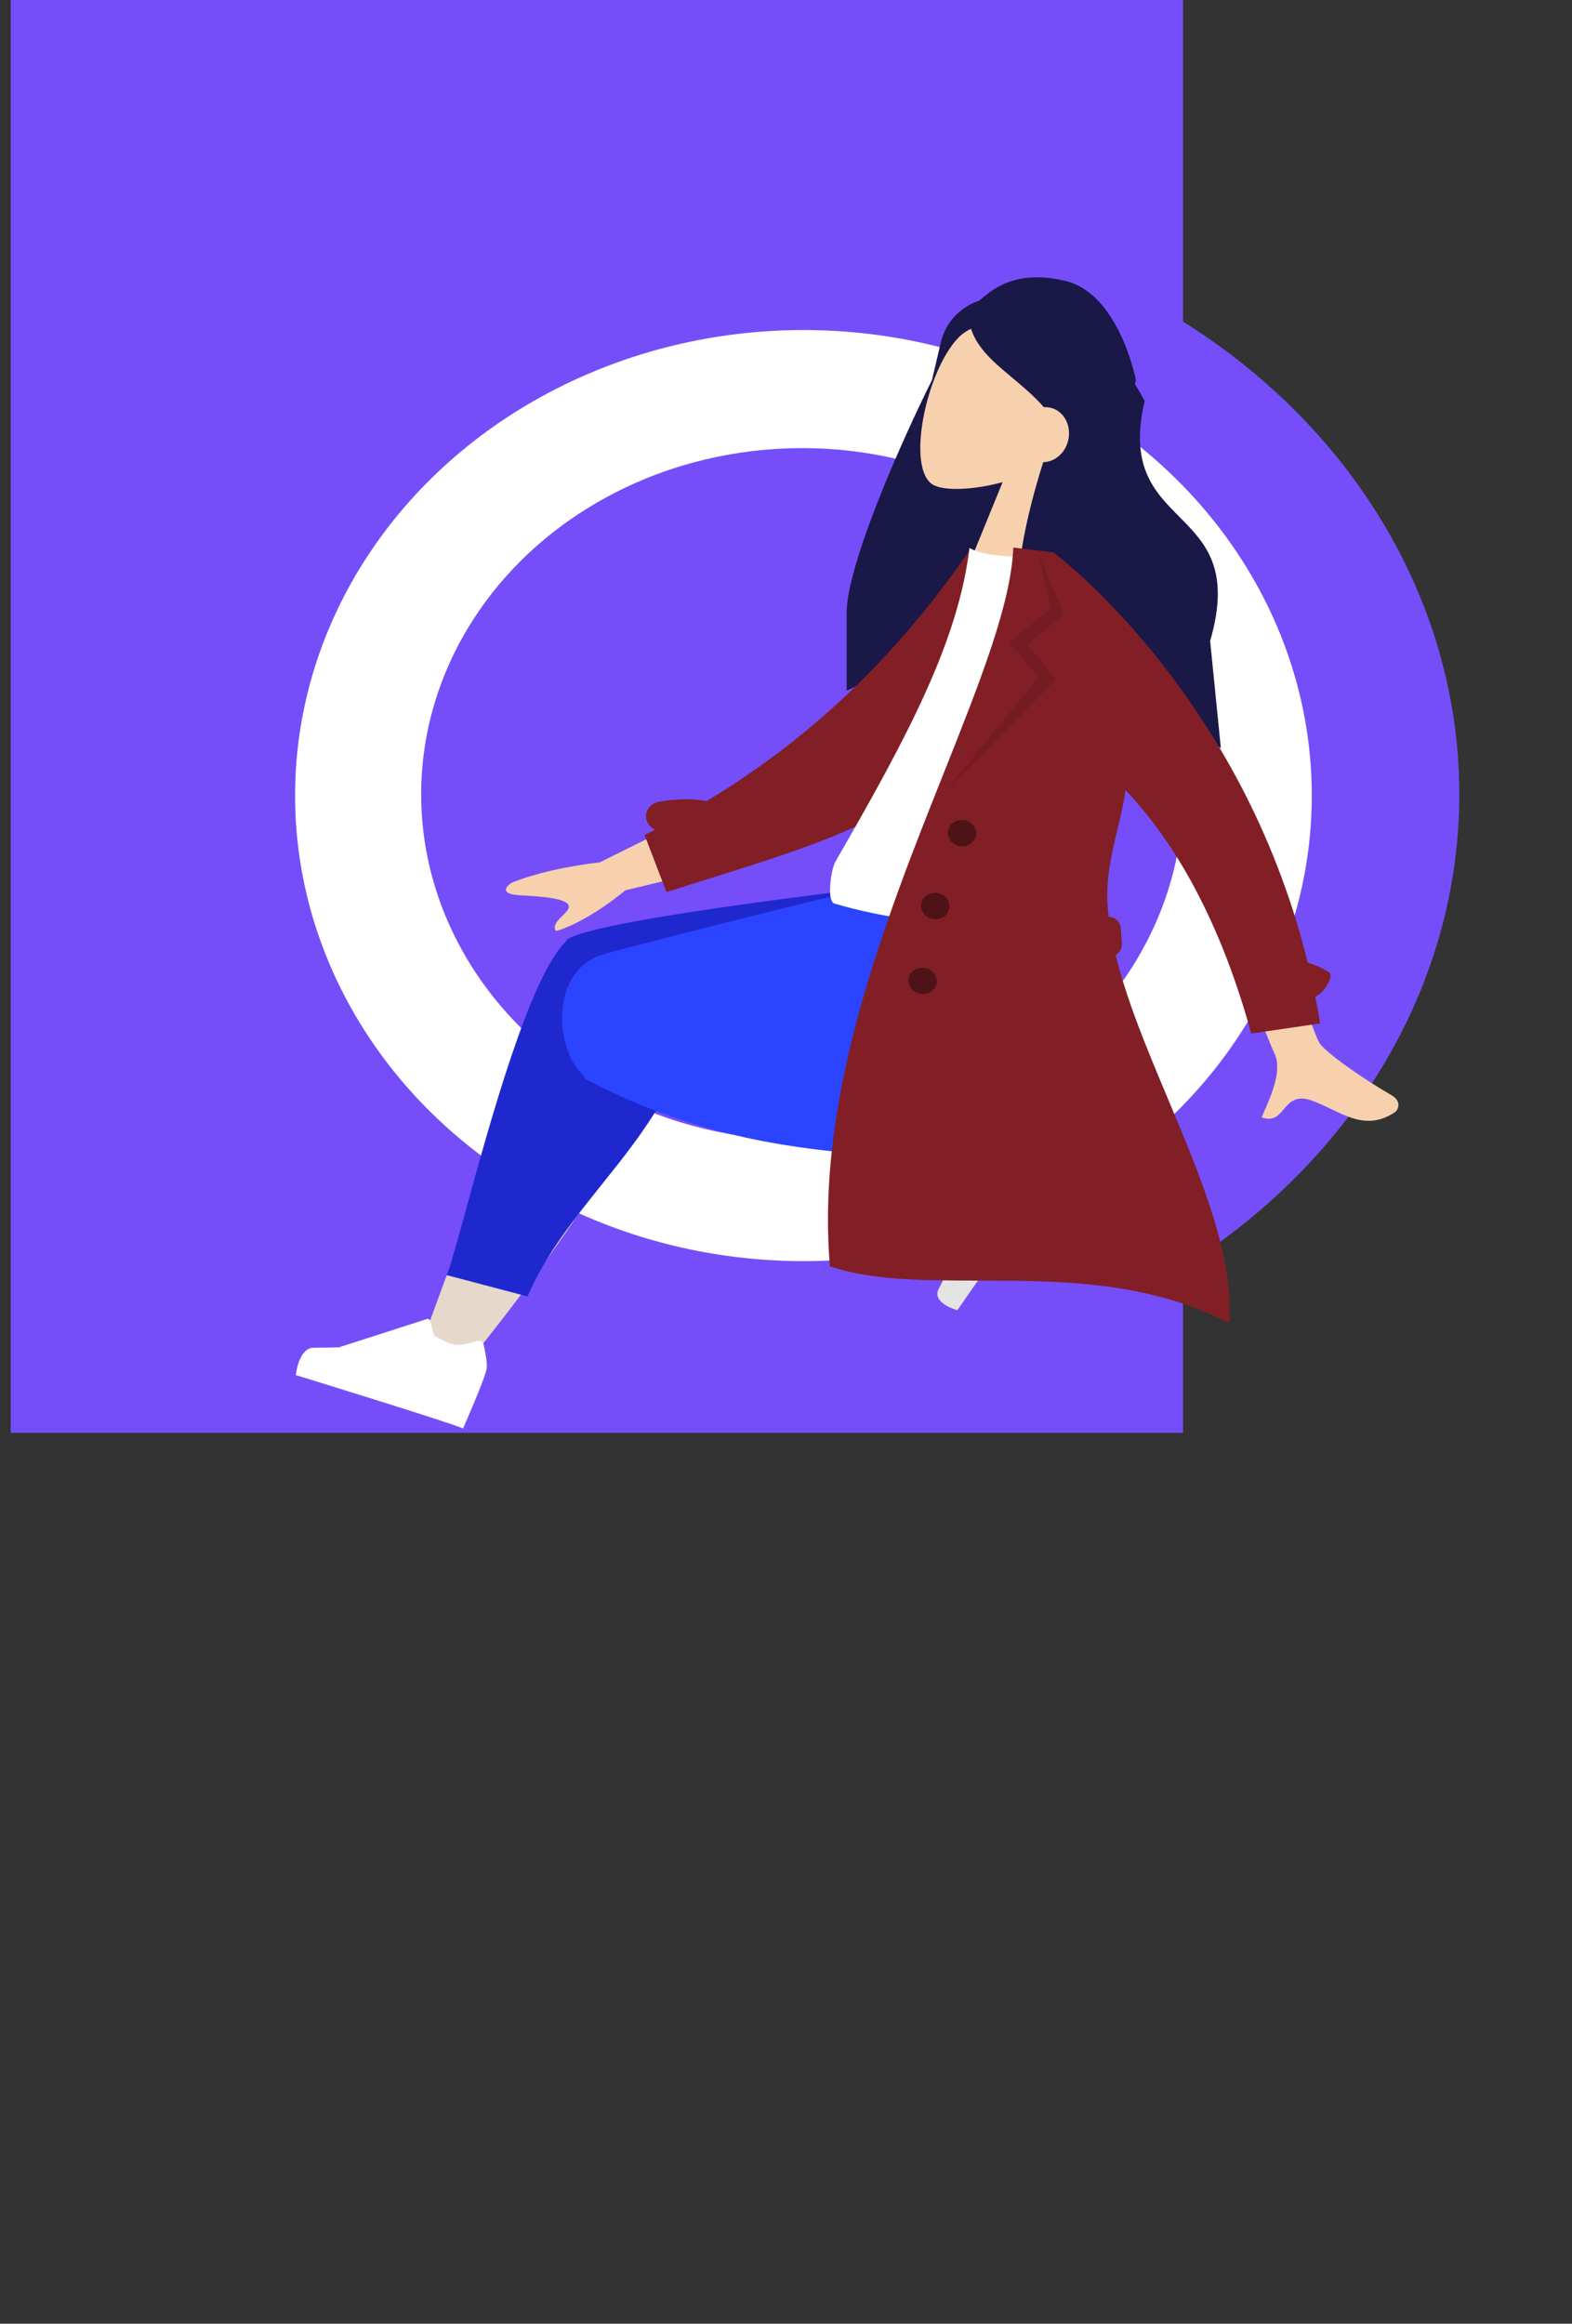 <svg width="586" height="866" viewBox="0 0 586 866" fill="none" xmlns="http://www.w3.org/2000/svg">
<rect x="0" y="0" width="586" height="866" fill="#333333" stroke="none"/>
<rect x="4" width="437" height="534" fill="#754EF9"/>
<ellipse cx="299.5" cy="296" rx="244.5" ry="216" fill="#754EF9"/>
<ellipse cx="299.5" cy="296.5" rx="189.5" ry="173.5" fill="white"/>
<ellipse cx="299" cy="296" rx="142" ry="129" fill="#754EF9"/>
<path fill-rule="evenodd" clip-rule="evenodd" d="M402.86 117.781C414.419 120.496 421.589 132.068 418.873 143.628L400.987 219.77C398.272 231.33 386.7 238.499 375.14 235.784L367.115 233.899C367.111 233.912 367.107 233.926 367.104 233.94L315.608 257.374L315.608 228.374C315.608 210.587 336.229 163.953 347.408 141.68L350.711 127.616C353.427 116.057 364.999 108.887 376.558 111.602L402.86 117.781Z" fill="#191847"/>
<path fill-rule="evenodd" clip-rule="evenodd" d="M373.742 179.702C362.695 182.67 352.459 182.953 348.179 180.851C337.447 175.578 345.098 138.326 357.302 125.798C369.507 113.271 416.124 117.512 411.609 146.952C410.041 157.17 403.214 165.014 394.518 170.68L394.814 225.637L358.461 217.097L373.742 179.702Z" fill="#F7D1AE"/>
<path fill-rule="evenodd" clip-rule="evenodd" d="M425.716 147.644C424.813 146.056 423.939 144.52 423.043 143.119L423.445 141.661C423.445 141.661 417.225 109.418 397.128 104.697C377.049 99.981 368.309 108.664 360.879 116.045L360.859 116.065C361.202 127.288 368.707 133.56 377.196 140.652C381.176 143.978 385.371 147.483 389.146 151.765C389.963 151.707 390.793 151.77 391.621 151.964C396.559 153.124 399.508 158.553 398.208 164.089C397.082 168.883 393.139 172.186 388.897 172.233C381.989 193.86 377.107 218.566 381.285 225.808L455.108 278.874L451.108 238.874C458.924 212.042 449.283 202.328 439.573 192.544C430.303 183.204 420.97 173.8 426.707 149.378C426.371 148.796 426.042 148.216 425.716 147.644Z" fill="#191847"/>
<path fill-rule="evenodd" clip-rule="evenodd" d="M227.735 432.705C219.884 447.157 201.484 474.135 176.904 504.714L158.1 498.316C184.754 424.445 205.279 375.877 215.305 361.538C221.93 352.064 262.085 357.975 254.839 377.752C251.801 386.045 241.178 407.96 227.735 432.705ZM300.037 381.355C323.932 388.072 372.81 407.504 386.712 413.506C395.449 417.277 388.509 425.635 380.875 423.905C379.582 423.612 374.998 422.664 368.157 421.249C346.186 416.705 300.938 407.347 266.72 399.421C248.703 395.247 261.617 370.917 280.243 375.916C286.51 377.597 293.17 379.425 300.037 381.355Z" fill="#E6D8CB"/>
<path fill-rule="evenodd" clip-rule="evenodd" d="M210.909 350.819C214.56 343.077 339.562 329.176 339.562 329.176L349.521 330.383L348.481 338.964L259.957 368.229C259.914 369.514 259.683 370.851 259.241 372.236C256.304 401.53 240.131 421.72 224.119 441.71C213.648 454.782 203.246 467.769 196.659 483.159L166.405 475.186C167.558 473.175 170.134 463.791 173.655 450.96C182.535 418.609 197.428 364.347 210.697 351.121C210.743 351.075 210.79 351.029 210.838 350.984C210.86 350.929 210.883 350.874 210.909 350.819Z" fill="#1F28CF"/>
<path fill-rule="evenodd" clip-rule="evenodd" d="M333.907 400.947C341.742 400.458 348.952 400.047 355.108 399.8C394.877 398.203 408.59 380.279 406.971 337.347L335.111 328.636C322.994 330.331 259.123 346.59 225.947 355.334C203.989 361.121 206.954 391.938 217.87 401.188C217.876 401.675 218.05 402.026 218.413 402.218C261.301 424.906 299.812 428.27 324.542 430.43C334.899 431.334 342.839 432.028 347.671 433.841L358.23 412.036L333.907 400.947Z" fill="#2B44FF"/>
<path fill-rule="evenodd" clip-rule="evenodd" d="M376.89 423.052C377.07 421.895 378.236 421.069 379.432 421.327C382.175 421.918 386.694 423.022 388.729 424.253C391.755 426.085 396.923 430.523 396.923 430.523C394.695 433.738 356.876 488.306 356.876 488.306C356.876 488.306 347.182 485.636 349.896 480.391C352.611 475.145 354.313 471.619 354.313 471.619L359.883 436.627C359.972 436.071 360.537 435.689 361.117 435.794L367.16 436.885C367.16 436.885 372.563 433.779 374.51 430.97C375.774 429.146 376.522 425.432 376.89 423.052Z" fill="#E4E4E4"/>
<path fill-rule="evenodd" clip-rule="evenodd" d="M177.68 499.763C178.813 499.395 180.045 500.035 180.308 501.197C180.879 503.73 181.681 507.851 181.417 510.034C181.017 513.327 172.608 532.374 172.608 532.374C170.108 530.874 110.282 512.468 110.282 512.468C110.282 512.468 111.267 502.303 116.929 502.274C122.592 502.244 126.35 502.123 126.35 502.123L159.105 491.58C159.651 491.405 160.232 491.722 160.379 492.276L161.811 497.689C161.811 497.689 166.672 500.806 169.9 501.198C171.969 501.449 175.449 500.486 177.68 499.763Z" fill="white"/>
<path fill-rule="evenodd" clip-rule="evenodd" d="M491.864 388.688C487.564 381.56 465.609 307.741 465.609 307.741L442.05 308.955C442.05 308.955 472.736 387.956 475.051 392.561C478.058 398.543 474.112 407.627 471.436 413.787C471.022 414.74 470.638 415.623 470.316 416.414C474.639 417.977 476.536 415.751 478.536 413.405C480.795 410.754 483.185 407.95 489.351 410.277C491.733 411.176 494.002 412.264 496.218 413.328C503.874 417.002 510.906 420.377 519.848 414.602C521.266 413.686 522.683 410.423 518.644 408.117C508.582 402.371 493.966 392.173 491.864 388.688ZM223.608 321.374L273.487 296.599L280.872 320.307L233.105 331.807C218.502 343.824 207.108 347.374 207.108 346.874C206.064 344.838 207.958 342.974 209.695 341.266C211.071 339.912 212.347 338.656 211.984 337.49C211.162 334.852 202.455 334.088 194.165 333.679C185.875 333.27 188.678 330.288 190.861 328.91C199.811 325.419 210.726 322.907 223.608 321.374Z" fill="#F7D1AE"/>
<path fill-rule="evenodd" clip-rule="evenodd" d="M361.738 204.648L375.176 211.697C374.616 215.08 374.044 219.921 373.389 225.467C371.333 242.873 368.456 267.225 362.548 275.275C342.077 303.163 305.603 314.561 264.978 327.255C259.533 328.956 254.013 330.681 248.447 332.472L240.273 311.182C241.596 310.527 242.909 309.867 244.212 309.201C242.612 308.459 241.372 307.073 240.967 305.334C240.269 302.339 242.313 299.433 245.532 298.843C252.074 297.643 258.054 297.528 263.416 298.542C306.618 272.575 337.555 239.794 361.738 204.648Z" fill="#821F26"/>
<path fill-rule="evenodd" clip-rule="evenodd" d="M408.789 348.577C408.789 348.577 345.917 347.356 311.018 336.725C308.136 335.847 309.689 324.122 311.443 321.081C338.769 273.727 357.193 238.87 361.398 204.188C366.91 207.725 381.788 207.52 381.788 207.52C403.682 246.44 410.767 288.91 408.789 348.577Z" fill="white"/>
<path fill-rule="evenodd" clip-rule="evenodd" d="M487.484 358.729C462.61 257.575 392.71 205.88 392.71 205.88L385.596 205.017L377.732 204.064C376.914 225.014 365.283 254.236 351.79 288.134C330.212 342.347 303.872 408.523 309.386 471.96C324.986 477.203 344.06 477.227 364.71 477.252L364.71 477.252C394.512 477.289 427.595 477.33 458.249 493.072C460.016 468.142 447.693 438.814 435.425 409.619C427.722 391.285 420.041 373.004 415.884 355.897C417.376 355.121 418.338 353.52 418.216 351.714L417.826 345.97C417.663 343.575 415.653 341.696 413.279 341.661C413.072 339.858 412.919 338.072 412.827 336.307C412.334 326.907 414.464 317.936 416.569 309.065L416.569 309.065C417.725 304.195 418.874 299.355 419.578 294.491C435.455 311.158 453.737 339.078 466.431 385.171L492.126 381.419C491.571 378.036 490.963 374.702 490.308 371.416C493.365 370.297 497.604 363.742 495.32 362.287C492.906 360.749 490.291 359.565 487.484 358.729Z" fill="#821F26"/>
<path fill-rule="evenodd" clip-rule="evenodd" d="M387.123 206.438L391.576 226.581L376.137 239.406L387.124 252.286L351.465 296.022L393.78 253.189L383.026 240.241L396.723 228.914L387.123 206.438Z" fill="black" fill-opacity="0.1"/>
<path fill-rule="evenodd" clip-rule="evenodd" d="M358.026 315.351C355.116 314.998 353.022 312.532 353.348 309.842C353.674 307.152 356.297 305.257 359.206 305.609C362.116 305.962 364.21 308.429 363.884 311.119C363.558 313.809 360.935 315.704 358.026 315.351ZM348.045 342.56C345.136 342.208 343.042 339.741 343.368 337.051C343.694 334.361 346.317 332.466 349.226 332.819C352.136 333.171 354.23 335.638 353.904 338.328C353.578 341.018 350.955 342.913 348.045 342.56ZM338.656 364.899C338.329 367.589 340.424 370.055 343.333 370.408C346.243 370.761 348.866 368.866 349.192 366.176C349.518 363.486 347.424 361.019 344.514 360.666C341.605 360.314 338.982 362.209 338.656 364.899Z" fill="black" fill-opacity="0.4"/>
</svg>
